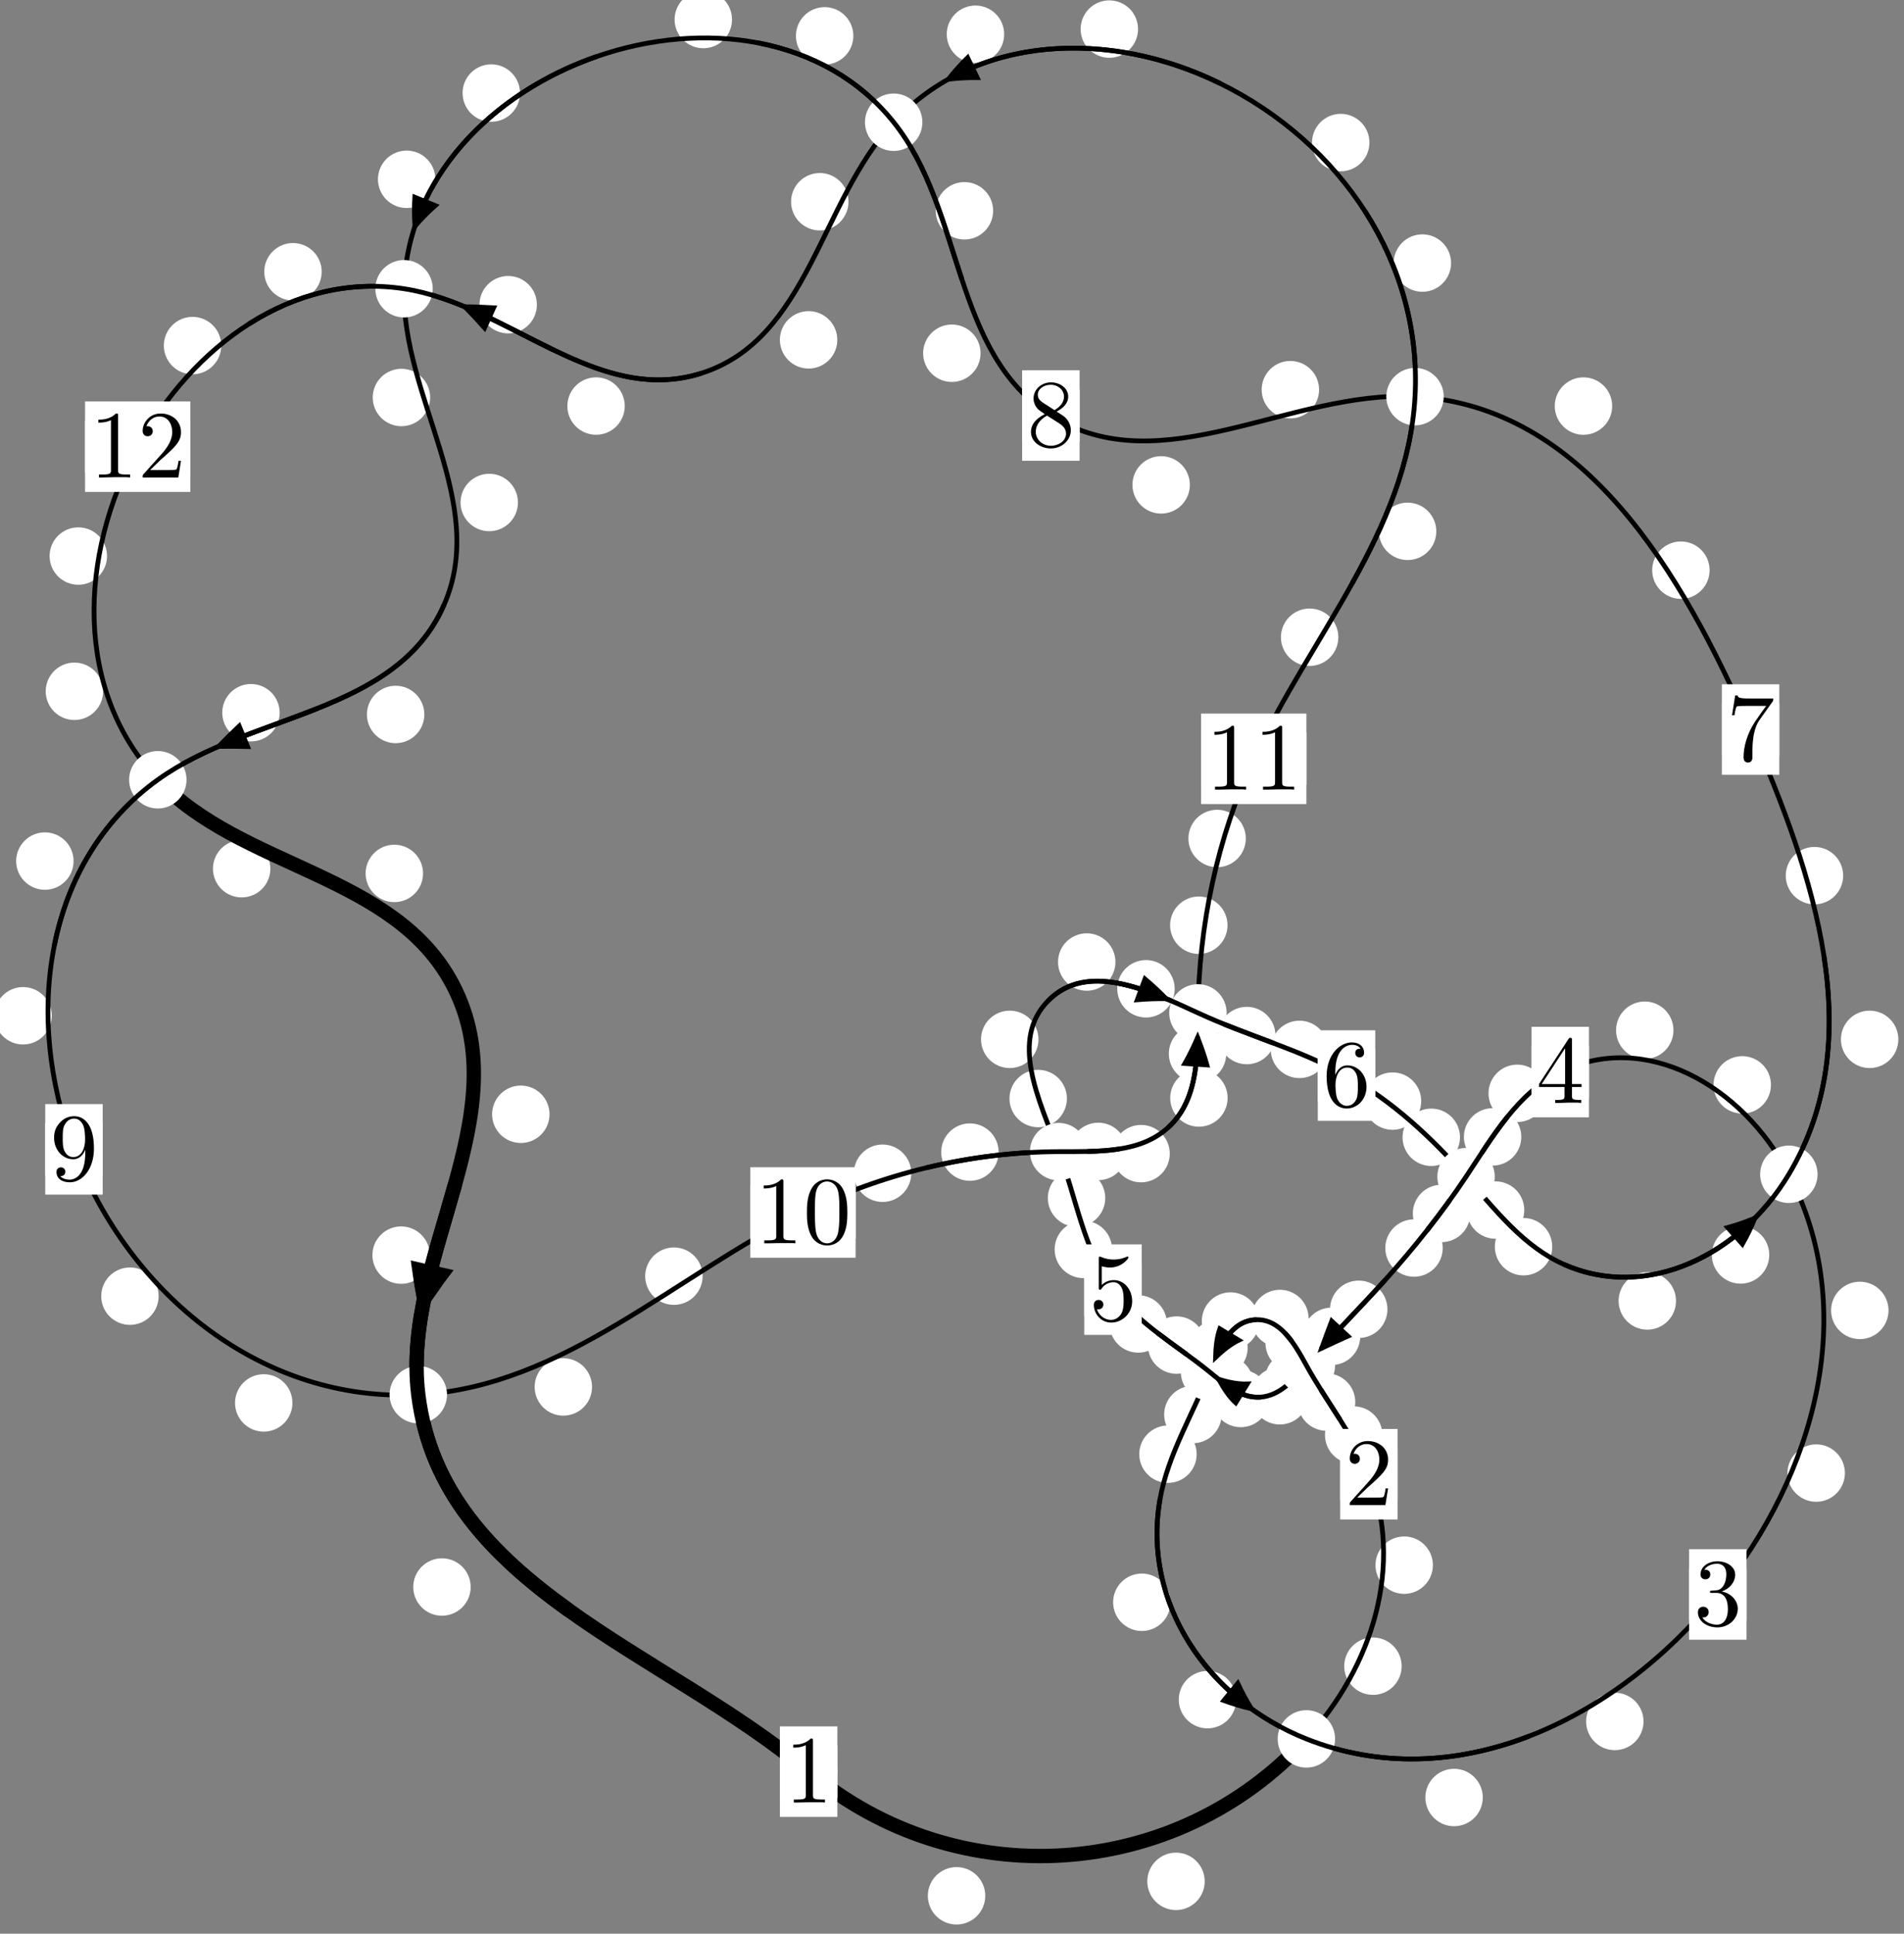 <?xml version="1.0"?>
<!-- Created by MetaPost 1.999 on 2021.07.06:0014 -->
<svg version="1.1" xmlns="http://www.w3.org/2000/svg" xmlns:xlink="http://www.w3.org/1999/xlink" width="198.215" height="201.273" viewBox="0 0 198.215 201.273">
<rect x="0" y="0" width="198.215" height="201.273" fill="#808080" stroke="none"/>
<!-- Original BoundingBox: -136.588898 -19.320282 61.626221 181.953217 -->
  <defs>
    <g transform="scale(0.01,0.01)" id="GLYPHcmr10_48">
      <path style="fill-rule: evenodd;" d="M460 -320C460 -400,455 -480,420 -554C374 -650,292 -666,250 -666C190 -666,117 -640,76 -547C44 -478,39 -400,39 -320C39 -245,43 -155,84 -79C127 2,200 22,249 22C303 22,379 1,423 -94C455 -163,460 -241,460 -320M249 -0C210 -0,151 -25,133 -121C122 -181,122 -273,122 -332C122 -396,122 -462,130 -516C149 -635,224 -644,249 -644C282 -644,348 -626,367 -527C377 -471,377 -395,377 -332C377 -257,377 -189,366 -125C351 -30,294 -0,249 -0"></path>
    </g>
    <g transform="scale(0.01,0.01)" id="GLYPHcmr10_49">
      <path style="fill-rule: evenodd;" d="M294 -640C294 -664,294 -666,271 -666C209 -602,121 -602,89 -602L89 -571C109 -571,168 -571,220 -597L220 -79C220 -43,217 -31,127 -31L95 -31L95 -0L257 -0L130 -3L217 -3L257 -3L297 -3L384 -3L419 -0L419 -31L387 -31C297 -31,294 -42,294 -79"></path>
    </g>
    <g transform="scale(0.01,0.01)" id="GLYPHcmr10_50">
      <path style="fill-rule: evenodd;" d="M127 -77L233 -180C389 -318,449 -372,449 -472C449 -586,359 -666,237 -666C124 -666,50 -574,50 -485C50 -429,100 -429,103 -429C120 -429,155 -441,155 -482C155 -508,137 -534,102 -534C94 -534,92 -534,89 -533C112 -598,166 -635,224 -635C315 -635,358 -554,358 -472C358 -392,308 -313,253 -251L61 -37C50 -26,50 -24,50 -0L421 -0L449 -174L424 -174C419 -144,412 -100,402 -85C395 -77,329 -77,307 -77"></path>
    </g>
    <g transform="scale(0.01,0.01)" id="GLYPHcmr10_51">
      <path style="fill-rule: evenodd;" d="M290 -352C372 -379,430 -449,430 -528C430 -610,342 -666,246 -666C145 -666,69 -606,69 -530C69 -497,91 -478,120 -478C151 -478,171 -500,171 -529C171 -579,124 -579,109 -579C140 -628,206 -641,242 -641C283 -641,338 -619,338 -529C338 -517,336 -459,310 -415C280 -367,246 -364,221 -363C213 -362,189 -360,182 -360C174 -359,167 -358,167 -348C167 -337,174 -337,191 -337L235 -337C317 -337,354 -269,354 -171C354 -35,285 -6,241 -6C198 -6,123 -23,88 -82C123 -77,154 -99,154 -137C154 -173,127 -193,98 -193C74 -193,42 -179,42 -135C42 -44,135 22,244 22C366 22,457 -69,457 -171C457 -253,394 -331,290 -352"></path>
    </g>
    <g transform="scale(0.01,0.01)" id="GLYPHcmr10_52">
      <path style="fill-rule: evenodd;" d="M294 -165L294 -78C294 -42,292 -31,218 -31L197 -31L197 -0L332 -0L238 -3L290 -3L332 -3L374 -3L427 -3L468 -0L468 -31L447 -31C373 -31,371 -42,371 -78L371 -165L471 -165L471 -196L371 -196L371 -651C371 -671,371 -677,355 -677C346 -677,343 -677,335 -665L28 -196L28 -165M300 -196L56 -196L300 -569"></path>
    </g>
    <g transform="scale(0.01,0.01)" id="GLYPHcmr10_53">
      <path style="fill-rule: evenodd;" d="M449 -201C449 -320,367 -420,259 -420C211 -420,168 -404,132 -369L132 -564C152 -558,185 -551,217 -551C340 -551,410 -642,410 -655C410 -661,407 -666,400 -666C399 -666,397 -666,392 -663C372 -654,323 -634,256 -634C216 -634,170 -641,123 -662C115 -665,113 -665,111 -665C101 -665,101 -657,101 -641L101 -345C101 -327,101 -319,115 -319C122 -319,124 -322,128 -328C139 -344,176 -398,257 -398C309 -398,334 -352,342 -334C358 -297,360 -258,360 -208C360 -173,360 -113,336 -71C312 -32,275 -6,229 -6C156 -6,99 -59,82 -118C85 -117,88 -116,99 -116C132 -116,149 -141,149 -165C149 -189,132 -214,99 -214C85 -214,50 -207,50 -161C50 -75,119 22,231 22C347 22,449 -74,449 -201"></path>
    </g>
    <g transform="scale(0.01,0.01)" id="GLYPHcmr10_54">
      <path style="fill-rule: evenodd;" d="M132 -328L132 -352C132 -605,256 -641,307 -641C331 -641,373 -635,395 -601C380 -601,340 -601,340 -556C340 -525,364 -510,386 -510C402 -510,432 -519,432 -558C432 -618,388 -666,305 -666C177 -666,42 -537,42 -316C42 -49,158 22,251 22C362 22,457 -72,457 -204C457 -331,368 -427,257 -427C189 -427,152 -376,132 -328M251 -6C188 -6,158 -66,152 -81C134 -128,134 -208,134 -226C134 -304,166 -404,256 -404C272 -404,318 -404,349 -342C367 -305,367 -254,367 -205C367 -157,367 -107,350 -71C320 -11,274 -6,251 -6"></path>
    </g>
    <g transform="scale(0.01,0.01)" id="GLYPHcmr10_55">
      <path style="fill-rule: evenodd;" d="M476 -609C485 -621,485 -623,485 -644L242 -644C120 -644,118 -657,114 -676L89 -676L56 -470L81 -470C84 -486,93 -549,106 -561C113 -567,191 -567,204 -567L411 -567C400 -551,321 -442,299 -409C209 -274,176 -135,176 -33C176 -23,176 22,222 22C268 22,268 -23,268 -33L268 -84C268 -139,271 -194,279 -248C283 -271,297 -357,341 -419"></path>
    </g>
    <g transform="scale(0.01,0.01)" id="GLYPHcmr10_56">
      <path style="fill-rule: evenodd;" d="M163 -457C117 -487,113 -521,113 -538C113 -599,178 -641,249 -641C322 -641,386 -589,386 -517C386 -460,347 -412,287 -377M309 -362C381 -399,430 -451,430 -517C430 -609,341 -666,250 -666C150 -666,69 -592,69 -499C69 -481,71 -436,113 -389C124 -377,161 -352,186 -335C128 -306,42 -250,42 -151C42 -45,144 22,249 22C362 22,457 -61,457 -168C457 -204,446 -249,408 -291C389 -312,373 -322,309 -362M209 -320L332 -242C360 -223,407 -193,407 -132C407 -58,332 -6,250 -6C164 -6,92 -68,92 -151C92 -209,124 -273,209 -320"></path>
    </g>
    <g transform="scale(0.01,0.01)" id="GLYPHcmr10_57">
      <path style="fill-rule: evenodd;" d="M367 -318L367 -286C367 -52,263 -6,205 -6C188 -6,134 -8,107 -42C151 -42,159 -71,159 -88C159 -119,135 -134,113 -134C97 -134,67 -125,67 -86C67 -19,121 22,206 22C335 22,457 -114,457 -329C457 -598,342 -666,253 -666C198 -666,149 -648,106 -603C65 -558,42 -516,42 -441C42 -316,130 -218,242 -218C303 -218,344 -260,367 -318M243 -241C227 -241,181 -241,150 -304C132 -341,132 -391,132 -440C132 -494,132 -541,153 -578C180 -628,218 -641,253 -641C299 -641,332 -607,349 -562C361 -530,365 -467,365 -421C365 -338,331 -241,243 -241"></path>
    </g>
  </defs>
  <path d="M102.57 197.332C102.57 196.539,102.255 195.779,101.694 195.218C101.134 194.658,100.374 194.343,99.581 194.343C98.788 194.343,98.028 194.658,97.468 195.218C96.907 195.779,96.592 196.539,96.592 197.332C96.592 198.124,96.907 198.884,97.468 199.445C98.028 200.005,98.788 200.32,99.581 200.32C100.374 200.32,101.134 200.005,101.694 199.445C102.255 198.884,102.57 198.124,102.57 197.332Z" style="fill: rgb(100%,100%,100%);stroke: none;"></path>
  <path d="M87.17 184.41C87.17 183.618,86.855 182.858,86.295 182.297C85.734 181.737,84.974 181.422,84.181 181.422C83.389 181.422,82.628 181.737,82.068 182.297C81.507 182.858,81.193 183.618,81.193 184.41C81.193 185.203,81.507 185.963,82.068 186.524C82.628 187.084,83.389 187.399,84.181 187.399C84.974 187.399,85.734 187.084,86.295 186.524C86.855 185.963,87.17 185.203,87.17 184.41Z" style="fill: rgb(100%,100%,100%);stroke: none;"></path>
  <path d="M145.919 173.43C145.919 172.637,145.604 171.877,145.043 171.316C144.483 170.756,143.723 170.441,142.93 170.441C142.137 170.441,141.377 170.756,140.817 171.316C140.256 171.877,139.941 172.637,139.941 173.43C139.941 174.222,140.256 174.982,140.817 175.543C141.377 176.103,142.137 176.418,142.93 176.418C143.723 176.418,144.483 176.103,145.043 175.543C145.604 174.982,145.919 174.222,145.919 173.43Z" style="fill: rgb(100%,100%,100%);stroke: none;"></path>
  <path d="M125.415 195.828C125.415 195.035,125.1 194.275,124.54 193.715C123.979 193.154,123.219 192.839,122.426 192.839C121.634 192.839,120.874 193.154,120.313 193.715C119.753 194.275,119.438 195.035,119.438 195.828C119.438 196.621,119.753 197.381,120.313 197.941C120.874 198.502,121.634 198.817,122.426 198.817C123.219 198.817,123.979 198.502,124.54 197.941C125.1 197.381,125.415 196.621,125.415 195.828Z" style="fill: rgb(100%,100%,100%);stroke: none;"></path>
  <path d="M143.914 149.372C143.914 148.579,143.599 147.819,143.039 147.258C142.478 146.698,141.718 146.383,140.925 146.383C140.133 146.383,139.372 146.698,138.812 147.258C138.252 147.819,137.937 148.579,137.937 149.372C137.937 150.165,138.252 150.925,138.812 151.485C139.372 152.046,140.133 152.361,140.925 152.361C141.718 152.361,142.478 152.046,143.039 151.485C143.599 150.925,143.914 150.165,143.914 149.372Z" style="fill: rgb(100%,100%,100%);stroke: none;"></path>
  <path d="M149.172 162.915C149.172 162.123,148.857 161.363,148.296 160.802C147.736 160.242,146.976 159.927,146.183 159.927C145.39 159.927,144.63 160.242,144.07 160.802C143.509 161.363,143.194 162.123,143.194 162.915C143.194 163.708,143.509 164.468,144.07 165.029C144.63 165.589,145.39 165.904,146.183 165.904C146.976 165.904,147.736 165.589,148.296 165.029C148.857 164.468,149.172 163.708,149.172 162.915Z" style="fill: rgb(100%,100%,100%);stroke: none;"></path>
  <path d="M137.718 139.797C137.718 139.005,137.403 138.244,136.843 137.684C136.282 137.123,135.522 136.808,134.729 136.808C133.937 136.808,133.176 137.123,132.616 137.684C132.055 138.244,131.741 139.005,131.741 139.797C131.741 140.59,132.055 141.35,132.616 141.911C133.176 142.471,133.937 142.786,134.729 142.786C135.522 142.786,136.282 142.471,136.843 141.911C137.403 141.35,137.718 140.59,137.718 139.797Z" style="fill: rgb(100%,100%,100%);stroke: none;"></path>
  <path d="M141.09 145.94C141.09 145.148,140.775 144.388,140.214 143.827C139.654 143.267,138.894 142.952,138.101 142.952C137.308 142.952,136.548 143.267,135.988 143.827C135.427 144.388,135.112 145.148,135.112 145.94C135.112 146.733,135.427 147.493,135.988 148.054C136.548 148.614,137.308 148.929,138.101 148.929C138.894 148.929,139.654 148.614,140.214 148.054C140.775 147.493,141.09 146.733,141.09 145.94Z" style="fill: rgb(100%,100%,100%);stroke: none;"></path>
  <path d="M131.092 137.505C131.092 136.713,130.777 135.953,130.216 135.392C129.656 134.832,128.896 134.517,128.103 134.517C127.31 134.517,126.55 134.832,125.99 135.392C125.429 135.953,125.114 136.713,125.114 137.505C125.114 138.298,125.429 139.058,125.99 139.619C126.55 140.179,127.31 140.494,128.103 140.494C128.896 140.494,129.656 140.179,130.216 139.619C130.777 139.058,131.092 138.298,131.092 137.505Z" style="fill: rgb(100%,100%,100%);stroke: none;"></path>
  <path d="M136.233 137.239C136.233 136.446,135.918 135.686,135.358 135.125C134.797 134.565,134.037 134.25,133.245 134.25C132.452 134.25,131.692 134.565,131.131 135.125C130.571 135.686,130.256 136.446,130.256 137.239C130.256 138.031,130.571 138.792,131.131 139.352C131.692 139.912,132.452 140.227,133.245 140.227C134.037 140.227,134.797 139.912,135.358 139.352C135.918 138.792,136.233 138.031,136.233 137.239Z" style="fill: rgb(100%,100%,100%);stroke: none;"></path>
  <path d="M127.173 147.234C127.173 146.441,126.858 145.681,126.297 145.121C125.737 144.56,124.977 144.245,124.184 144.245C123.391 144.245,122.631 144.56,122.071 145.121C121.51 145.681,121.195 146.441,121.195 147.234C121.195 148.027,121.51 148.787,122.071 149.347C122.631 149.908,123.391 150.223,124.184 150.223C124.977 150.223,125.737 149.908,126.297 149.347C126.858 148.787,127.173 148.027,127.173 147.234Z" style="fill: rgb(100%,100%,100%);stroke: none;"></path>
  <path d="M129.889 140.283C129.889 139.49,129.574 138.73,129.013 138.17C128.453 137.609,127.693 137.294,126.9 137.294C126.107 137.294,125.347 137.609,124.787 138.17C124.226 138.73,123.911 139.49,123.911 140.283C123.911 141.076,124.226 141.836,124.787 142.396C125.347 142.957,126.107 143.272,126.9 143.272C127.693 143.272,128.453 142.957,129.013 142.396C129.574 141.836,129.889 141.076,129.889 140.283Z" style="fill: rgb(100%,100%,100%);stroke: none;"></path>
  <path d="M121.859 166.778C121.859 165.985,121.544 165.225,120.983 164.665C120.423 164.104,119.663 163.789,118.87 163.789C118.077 163.789,117.317 164.104,116.757 164.665C116.196 165.225,115.881 165.985,115.881 166.778C115.881 167.571,116.196 168.331,116.757 168.891C117.317 169.452,118.077 169.767,118.87 169.767C119.663 169.767,120.423 169.452,120.983 168.891C121.544 168.331,121.859 167.571,121.859 166.778Z" style="fill: rgb(100%,100%,100%);stroke: none;"></path>
  <path d="M124.579 151.364C124.579 150.571,124.264 149.811,123.703 149.251C123.143 148.69,122.383 148.375,121.59 148.375C120.797 148.375,120.037 148.69,119.477 149.251C118.916 149.811,118.601 150.571,118.601 151.364C118.601 152.157,118.916 152.917,119.477 153.477C120.037 154.038,120.797 154.353,121.59 154.353C122.383 154.353,123.143 154.038,123.703 153.477C124.264 152.917,124.579 152.157,124.579 151.364Z" style="fill: rgb(100%,100%,100%);stroke: none;"></path>
  <path d="M154.364 187.101C154.364 186.308,154.049 185.548,153.489 184.987C152.928 184.427,152.168 184.112,151.375 184.112C150.583 184.112,149.823 184.427,149.262 184.987C148.702 185.548,148.387 186.308,148.387 187.101C148.387 187.893,148.702 188.653,149.262 189.214C149.823 189.774,150.583 190.089,151.375 190.089C152.168 190.089,152.928 189.774,153.489 189.214C154.049 188.653,154.364 187.893,154.364 187.101Z" style="fill: rgb(100%,100%,100%);stroke: none;"></path>
  <path d="M128.692 176.915C128.692 176.122,128.377 175.362,127.817 174.801C127.256 174.241,126.496 173.926,125.703 173.926C124.911 173.926,124.151 174.241,123.59 174.801C123.03 175.362,122.715 176.122,122.715 176.915C122.715 177.707,123.03 178.467,123.59 179.028C124.151 179.588,124.911 179.903,125.703 179.903C126.496 179.903,127.256 179.588,127.817 179.028C128.377 178.467,128.692 177.707,128.692 176.915Z" style="fill: rgb(100%,100%,100%);stroke: none;"></path>
  <path d="M192.063 153.33C192.063 152.538,191.748 151.777,191.187 151.217C190.627 150.656,189.867 150.342,189.074 150.342C188.281 150.342,187.521 150.656,186.961 151.217C186.4 151.777,186.085 152.538,186.085 153.33C186.085 154.123,186.4 154.883,186.961 155.444C187.521 156.004,188.281 156.319,189.074 156.319C189.867 156.319,190.627 156.004,191.187 155.444C191.748 154.883,192.063 154.123,192.063 153.33Z" style="fill: rgb(100%,100%,100%);stroke: none;"></path>
  <path d="M171.099 179.183C171.099 178.391,170.784 177.631,170.224 177.07C169.664 176.51,168.903 176.195,168.111 176.195C167.318 176.195,166.558 176.51,165.997 177.07C165.437 177.631,165.122 178.391,165.122 179.183C165.122 179.976,165.437 180.736,165.997 181.297C166.558 181.857,167.318 182.172,168.111 182.172C168.903 182.172,169.664 181.857,170.224 181.297C170.784 180.736,171.099 179.976,171.099 179.183Z" style="fill: rgb(100%,100%,100%);stroke: none;"></path>
  <path d="M184.364 112.922C184.364 112.129,184.05 111.369,183.489 110.809C182.929 110.248,182.168 109.933,181.376 109.933C180.583 109.933,179.823 110.248,179.262 110.809C178.702 111.369,178.387 112.129,178.387 112.922C178.387 113.715,178.702 114.475,179.262 115.035C179.823 115.596,180.583 115.911,181.376 115.911C182.168 115.911,182.929 115.596,183.489 115.035C184.05 114.475,184.364 113.715,184.364 112.922Z" style="fill: rgb(100%,100%,100%);stroke: none;"></path>
  <path d="M196.604 136.399C196.604 135.606,196.289 134.846,195.728 134.286C195.168 133.725,194.408 133.41,193.615 133.41C192.822 133.41,192.062 133.725,191.502 134.286C190.941 134.846,190.626 135.606,190.626 136.399C190.626 137.192,190.941 137.952,191.502 138.512C192.062 139.073,192.822 139.388,193.615 139.388C194.408 139.388,195.168 139.073,195.728 138.512C196.289 137.952,196.604 137.192,196.604 136.399Z" style="fill: rgb(100%,100%,100%);stroke: none;"></path>
  <path d="M160.939 113.803C160.939 113.01,160.624 112.25,160.063 111.69C159.503 111.129,158.743 110.814,157.95 110.814C157.157 110.814,156.397 111.129,155.837 111.69C155.276 112.25,154.961 113.01,154.961 113.803C154.961 114.596,155.276 115.356,155.837 115.916C156.397 116.477,157.157 116.792,157.95 116.792C158.743 116.792,159.503 116.477,160.063 115.916C160.624 115.356,160.939 114.596,160.939 113.803Z" style="fill: rgb(100%,100%,100%);stroke: none;"></path>
  <path d="M174.216 107.235C174.216 106.443,173.901 105.682,173.341 105.122C172.78 104.562,172.02 104.247,171.227 104.247C170.435 104.247,169.674 104.562,169.114 105.122C168.553 105.682,168.239 106.443,168.239 107.235C168.239 108.028,168.553 108.788,169.114 109.349C169.674 109.909,170.435 110.224,171.227 110.224C172.02 110.224,172.78 109.909,173.341 109.349C173.901 108.788,174.216 108.028,174.216 107.235Z" style="fill: rgb(100%,100%,100%);stroke: none;"></path>
  <path d="M153.061 126.304C153.061 125.511,152.746 124.751,152.185 124.19C151.625 123.63,150.865 123.315,150.072 123.315C149.279 123.315,148.519 123.63,147.959 124.19C147.398 124.751,147.083 125.511,147.083 126.304C147.083 127.096,147.398 127.857,147.959 128.417C148.519 128.977,149.279 129.292,150.072 129.292C150.865 129.292,151.625 128.977,152.185 128.417C152.746 127.857,153.061 127.096,153.061 126.304Z" style="fill: rgb(100%,100%,100%);stroke: none;"></path>
  <path d="M158.374 118.339C158.374 117.546,158.059 116.786,157.499 116.226C156.938 115.665,156.178 115.35,155.385 115.35C154.593 115.35,153.833 115.665,153.272 116.226C152.712 116.786,152.397 117.546,152.397 118.339C152.397 119.132,152.712 119.892,153.272 120.452C153.833 121.013,154.593 121.328,155.385 121.328C156.178 121.328,156.938 121.013,157.499 120.452C158.059 119.892,158.374 119.132,158.374 118.339Z" style="fill: rgb(100%,100%,100%);stroke: none;"></path>
  <path d="M144.439 136.281C144.439 135.488,144.124 134.728,143.564 134.168C143.003 133.607,142.243 133.292,141.45 133.292C140.658 133.292,139.897 133.607,139.337 134.168C138.777 134.728,138.462 135.488,138.462 136.281C138.462 137.074,138.777 137.834,139.337 138.394C139.897 138.955,140.658 139.27,141.45 139.27C142.243 139.27,143.003 138.955,143.564 138.394C144.124 137.834,144.439 137.074,144.439 136.281Z" style="fill: rgb(100%,100%,100%);stroke: none;"></path>
  <path d="M150.194 129.906C150.194 129.113,149.879 128.353,149.318 127.792C148.758 127.232,147.998 126.917,147.205 126.917C146.412 126.917,145.652 127.232,145.092 127.792C144.531 128.353,144.216 129.113,144.216 129.906C144.216 130.698,144.531 131.458,145.092 132.019C145.652 132.579,146.412 132.894,147.205 132.894C147.998 132.894,148.758 132.579,149.318 132.019C149.879 131.458,150.194 130.698,150.194 129.906Z" style="fill: rgb(100%,100%,100%);stroke: none;"></path>
  <path d="M137.658 143.645C137.658 142.852,137.343 142.092,136.782 141.532C136.222 140.971,135.462 140.656,134.669 140.656C133.876 140.656,133.116 140.971,132.556 141.532C131.995 142.092,131.68 142.852,131.68 143.645C131.68 144.438,131.995 145.198,132.556 145.758C133.116 146.319,133.876 146.634,134.669 146.634C135.462 146.634,136.222 146.319,136.782 145.758C137.343 145.198,137.658 144.438,137.658 143.645Z" style="fill: rgb(100%,100%,100%);stroke: none;"></path>
  <path d="M141.606 139.099C141.606 138.306,141.291 137.546,140.731 136.985C140.17 136.425,139.41 136.11,138.617 136.11C137.825 136.11,137.064 136.425,136.504 136.985C135.943 137.546,135.629 138.306,135.629 139.099C135.629 139.891,135.943 140.652,136.504 141.212C137.064 141.773,137.825 142.087,138.617 142.087C139.41 142.087,140.17 141.773,140.731 141.212C141.291 140.652,141.606 139.891,141.606 139.099Z" style="fill: rgb(100%,100%,100%);stroke: none;"></path>
  <path d="M132.155 145.566C132.155 144.773,131.84 144.013,131.28 143.453C130.72 142.892,129.959 142.577,129.167 142.577C128.374 142.577,127.614 142.892,127.053 143.453C126.493 144.013,126.178 144.773,126.178 145.566C126.178 146.359,126.493 147.119,127.053 147.679C127.614 148.24,128.374 148.555,129.167 148.555C129.959 148.555,130.72 148.24,131.28 147.679C131.84 147.119,132.155 146.359,132.155 145.566Z" style="fill: rgb(100%,100%,100%);stroke: none;"></path>
  <path d="M136.222 145.284C136.222 144.492,135.907 143.732,135.347 143.171C134.786 142.611,134.026 142.296,133.233 142.296C132.441 142.296,131.68 142.611,131.12 143.171C130.56 143.732,130.245 144.492,130.245 145.284C130.245 146.077,130.56 146.837,131.12 147.398C131.68 147.958,132.441 148.273,133.233 148.273C134.026 148.273,134.786 147.958,135.347 147.398C135.907 146.837,136.222 146.077,136.222 145.284Z" style="fill: rgb(100%,100%,100%);stroke: none;"></path>
  <path d="M125.474 140.007C125.474 139.214,125.159 138.454,124.599 137.893C124.038 137.333,123.278 137.018,122.485 137.018C121.693 137.018,120.932 137.333,120.372 137.893C119.811 138.454,119.496 139.214,119.496 140.007C119.496 140.799,119.811 141.56,120.372 142.12C120.932 142.681,121.693 142.996,122.485 142.996C123.278 142.996,124.038 142.681,124.599 142.12C125.159 141.56,125.474 140.799,125.474 140.007Z" style="fill: rgb(100%,100%,100%);stroke: none;"></path>
  <path d="M130.499 144.096C130.499 143.304,130.184 142.544,129.624 141.983C129.063 141.423,128.303 141.108,127.51 141.108C126.718 141.108,125.958 141.423,125.397 141.983C124.837 142.544,124.522 143.304,124.522 144.096C124.522 144.889,124.837 145.649,125.397 146.21C125.958 146.77,126.718 147.085,127.51 147.085C128.303 147.085,129.063 146.77,129.624 146.21C130.184 145.649,130.499 144.889,130.499 144.096Z" style="fill: rgb(100%,100%,100%);stroke: none;"></path>
  <path d="M115.771 130.048C115.771 129.256,115.456 128.495,114.896 127.935C114.336 127.374,113.575 127.06,112.783 127.06C111.99 127.06,111.23 127.374,110.669 127.935C110.109 128.495,109.794 129.256,109.794 130.048C109.794 130.841,110.109 131.601,110.669 132.162C111.23 132.722,111.99 133.037,112.783 133.037C113.575 133.037,114.336 132.722,114.896 132.162C115.456 131.601,115.771 130.841,115.771 130.048Z" style="fill: rgb(100%,100%,100%);stroke: none;"></path>
  <path d="M121.486 137.809C121.486 137.016,121.171 136.256,120.611 135.695C120.05 135.135,119.29 134.82,118.498 134.82C117.705 134.82,116.945 135.135,116.384 135.695C115.824 136.256,115.509 137.016,115.509 137.809C115.509 138.601,115.824 139.361,116.384 139.922C116.945 140.482,117.705 140.797,118.498 140.797C119.29 140.797,120.05 140.482,120.611 139.922C121.171 139.361,121.486 138.601,121.486 137.809Z" style="fill: rgb(100%,100%,100%);stroke: none;"></path>
  <path d="M111.069 114.345C111.069 113.552,110.754 112.792,110.193 112.232C109.633 111.671,108.873 111.356,108.08 111.356C107.287 111.356,106.527 111.671,105.967 112.232C105.406 112.792,105.091 113.552,105.091 114.345C105.091 115.138,105.406 115.898,105.967 116.458C106.527 117.019,107.287 117.334,108.08 117.334C108.873 117.334,109.633 117.019,110.193 116.458C110.754 115.898,111.069 115.138,111.069 114.345Z" style="fill: rgb(100%,100%,100%);stroke: none;"></path>
  <path d="M115.062 124.704C115.062 123.911,114.747 123.151,114.186 122.59C113.626 122.03,112.866 121.715,112.073 121.715C111.28 121.715,110.52 122.03,109.96 122.59C109.399 123.151,109.084 123.911,109.084 124.704C109.084 125.496,109.399 126.257,109.96 126.817C110.52 127.377,111.28 127.692,112.073 127.692C112.866 127.692,113.626 127.377,114.186 126.817C114.747 126.257,115.062 125.496,115.062 124.704Z" style="fill: rgb(100%,100%,100%);stroke: none;"></path>
  <path d="M116.122 100.135C116.122 99.342,115.807 98.582,115.247 98.021C114.686 97.461,113.926 97.146,113.133 97.146C112.341 97.146,111.581 97.461,111.02 98.021C110.46 98.582,110.145 99.342,110.145 100.135C110.145 100.927,110.46 101.687,111.02 102.248C111.581 102.808,112.341 103.123,113.133 103.123C113.926 103.123,114.686 102.808,115.247 102.248C115.807 101.687,116.122 100.927,116.122 100.135Z" style="fill: rgb(100%,100%,100%);stroke: none;"></path>
  <path d="M108.108 108.184C108.108 107.392,107.793 106.631,107.232 106.071C106.672 105.511,105.912 105.196,105.119 105.196C104.326 105.196,103.566 105.511,103.006 106.071C102.445 106.631,102.13 107.392,102.13 108.184C102.13 108.977,102.445 109.737,103.006 110.298C103.566 110.858,104.326 111.173,105.119 111.173C105.912 111.173,106.672 110.858,107.232 110.298C107.793 109.737,108.108 108.977,108.108 108.184Z" style="fill: rgb(100%,100%,100%);stroke: none;"></path>
  <path d="M132.782 107.79C132.782 106.997,132.467 106.237,131.907 105.676C131.346 105.116,130.586 104.801,129.793 104.801C129.001 104.801,128.24 105.116,127.68 105.676C127.119 106.237,126.804 106.997,126.804 107.79C126.804 108.582,127.119 109.343,127.68 109.903C128.24 110.464,129.001 110.778,129.793 110.778C130.586 110.778,131.346 110.464,131.907 109.903C132.467 109.343,132.782 108.582,132.782 107.79Z" style="fill: rgb(100%,100%,100%);stroke: none;"></path>
  <path d="M122.29 102.922C122.29 102.129,121.975 101.369,121.415 100.808C120.854 100.248,120.094 99.933,119.301 99.933C118.509 99.933,117.748 100.248,117.188 100.808C116.627 101.369,116.313 102.129,116.313 102.922C116.313 103.714,116.627 104.475,117.188 105.035C117.748 105.596,118.509 105.911,119.301 105.911C120.094 105.911,120.854 105.596,121.415 105.035C121.975 104.475,122.29 103.714,122.29 102.922Z" style="fill: rgb(100%,100%,100%);stroke: none;"></path>
  <path d="M147.954 114.613C147.954 113.82,147.639 113.06,147.079 112.499C146.518 111.939,145.758 111.624,144.965 111.624C144.173 111.624,143.413 111.939,142.852 112.499C142.292 113.06,141.977 113.82,141.977 114.613C141.977 115.405,142.292 116.165,142.852 116.726C143.413 117.286,144.173 117.601,144.965 117.601C145.758 117.601,146.518 117.286,147.079 116.726C147.639 116.165,147.954 115.405,147.954 114.613Z" style="fill: rgb(100%,100%,100%);stroke: none;"></path>
  <path d="M138.268 109.229C138.268 108.437,137.953 107.677,137.392 107.116C136.832 106.556,136.072 106.241,135.279 106.241C134.486 106.241,133.726 106.556,133.165 107.116C132.605 107.677,132.29 108.437,132.29 109.229C132.29 110.022,132.605 110.782,133.165 111.343C133.726 111.903,134.486 112.218,135.279 112.218C136.072 112.218,136.832 111.903,137.392 111.343C137.953 110.782,138.268 110.022,138.268 109.229Z" style="fill: rgb(100%,100%,100%);stroke: none;"></path>
  <path d="M158.683 125.956C158.683 125.163,158.369 124.403,157.808 123.842C157.248 123.282,156.487 122.967,155.695 122.967C154.902 122.967,154.142 123.282,153.581 123.842C153.021 124.403,152.706 125.163,152.706 125.956C152.706 126.748,153.021 127.508,153.581 128.069C154.142 128.629,154.902 128.944,155.695 128.944C156.487 128.944,157.248 128.629,157.808 128.069C158.369 127.508,158.683 126.748,158.683 125.956Z" style="fill: rgb(100%,100%,100%);stroke: none;"></path>
  <path d="M151.99 118.379C151.99 117.586,151.675 116.826,151.115 116.265C150.554 115.705,149.794 115.39,149.001 115.39C148.209 115.39,147.448 115.705,146.888 116.265C146.327 116.826,146.012 117.586,146.012 118.379C146.012 119.171,146.327 119.932,146.888 120.492C147.448 121.052,148.209 121.367,149.001 121.367C149.794 121.367,150.554 121.052,151.115 120.492C151.675 119.932,151.99 119.171,151.99 118.379Z" style="fill: rgb(100%,100%,100%);stroke: none;"></path>
  <path d="M174.481 135.413C174.481 134.62,174.166 133.86,173.606 133.299C173.045 132.739,172.285 132.424,171.492 132.424C170.7 132.424,169.94 132.739,169.379 133.299C168.819 133.86,168.504 134.62,168.504 135.413C168.504 136.205,168.819 136.966,169.379 137.526C169.94 138.087,170.7 138.402,171.492 138.402C172.285 138.402,173.045 138.087,173.606 137.526C174.166 136.966,174.481 136.205,174.481 135.413Z" style="fill: rgb(100%,100%,100%);stroke: none;"></path>
  <path d="M161.596 129.768C161.596 128.975,161.281 128.215,160.721 127.655C160.16 127.094,159.4 126.779,158.608 126.779C157.815 126.779,157.055 127.094,156.494 127.655C155.934 128.215,155.619 128.975,155.619 129.768C155.619 130.561,155.934 131.321,156.494 131.881C157.055 132.442,157.815 132.757,158.608 132.757C159.4 132.757,160.16 132.442,160.721 131.881C161.281 131.321,161.596 130.561,161.596 129.768Z" style="fill: rgb(100%,100%,100%);stroke: none;"></path>
  <path d="M197.626 108.184C197.626 107.392,197.311 106.632,196.751 106.071C196.19 105.511,195.43 105.196,194.637 105.196C193.845 105.196,193.085 105.511,192.524 106.071C191.964 106.632,191.649 107.392,191.649 108.184C191.649 108.977,191.964 109.737,192.524 110.298C193.085 110.858,193.845 111.173,194.637 111.173C195.43 111.173,196.19 110.858,196.751 110.298C197.311 109.737,197.626 108.977,197.626 108.184Z" style="fill: rgb(100%,100%,100%);stroke: none;"></path>
  <path d="M184.188 130.625C184.188 129.833,183.873 129.073,183.313 128.512C182.752 127.952,181.992 127.637,181.2 127.637C180.407 127.637,179.647 127.952,179.086 128.512C178.526 129.073,178.211 129.833,178.211 130.625C178.211 131.418,178.526 132.178,179.086 132.739C179.647 133.299,180.407 133.614,181.2 133.614C181.992 133.614,182.752 133.299,183.313 132.739C183.873 132.178,184.188 131.418,184.188 130.625Z" style="fill: rgb(100%,100%,100%);stroke: none;"></path>
  <path d="M177.978 59.348C177.978 58.556,177.663 57.795,177.102 57.235C176.542 56.675,175.782 56.36,174.989 56.36C174.196 56.36,173.436 56.675,172.876 57.235C172.315 57.795,172 58.556,172 59.348C172 60.141,172.315 60.901,172.876 61.462C173.436 62.022,174.196 62.337,174.989 62.337C175.782 62.337,176.542 62.022,177.102 61.462C177.663 60.901,177.978 60.141,177.978 59.348Z" style="fill: rgb(100%,100%,100%);stroke: none;"></path>
  <path d="M191.882 91.146C191.882 90.353,191.567 89.593,191.007 89.032C190.446 88.472,189.686 88.157,188.893 88.157C188.101 88.157,187.34 88.472,186.78 89.032C186.219 89.593,185.904 90.353,185.904 91.146C185.904 91.938,186.219 92.698,186.78 93.259C187.34 93.819,188.101 94.134,188.893 94.134C189.686 94.134,190.446 93.819,191.007 93.259C191.567 92.698,191.882 91.938,191.882 91.146Z" style="fill: rgb(100%,100%,100%);stroke: none;"></path>
  <path d="M137.322 40.56C137.322 39.767,137.007 39.007,136.446 38.446C135.886 37.886,135.126 37.571,134.333 37.571C133.54 37.571,132.78 37.886,132.22 38.446C131.659 39.007,131.344 39.767,131.344 40.56C131.344 41.352,131.659 42.113,132.22 42.673C132.78 43.234,133.54 43.549,134.333 43.549C135.126 43.549,135.886 43.234,136.446 42.673C137.007 42.113,137.322 41.352,137.322 40.56Z" style="fill: rgb(100%,100%,100%);stroke: none;"></path>
  <path d="M167.835 42.267C167.835 41.474,167.52 40.714,166.959 40.154C166.399 39.593,165.639 39.278,164.846 39.278C164.053 39.278,163.293 39.593,162.733 40.154C162.172 40.714,161.857 41.474,161.857 42.267C161.857 43.06,162.172 43.82,162.733 44.38C163.293 44.941,164.053 45.256,164.846 45.256C165.639 45.256,166.399 44.941,166.959 44.38C167.52 43.82,167.835 43.06,167.835 42.267Z" style="fill: rgb(100%,100%,100%);stroke: none;"></path>
  <path d="M102.08 36.768C102.08 35.975,101.765 35.215,101.204 34.655C100.644 34.094,99.884 33.779,99.091 33.779C98.298 33.779,97.538 34.094,96.978 34.655C96.417 35.215,96.102 35.975,96.102 36.768C96.102 37.561,96.417 38.321,96.978 38.881C97.538 39.442,98.298 39.757,99.091 39.757C99.884 39.757,100.644 39.442,101.204 38.881C101.765 38.321,102.08 37.561,102.08 36.768Z" style="fill: rgb(100%,100%,100%);stroke: none;"></path>
  <path d="M123.87 50.47C123.87 49.678,123.555 48.918,122.995 48.357C122.435 47.797,121.674 47.482,120.882 47.482C120.089 47.482,119.329 47.797,118.768 48.357C118.208 48.918,117.893 49.678,117.893 50.47C117.893 51.263,118.208 52.023,118.768 52.584C119.329 53.144,120.089 53.459,120.882 53.459C121.674 53.459,122.435 53.144,122.995 52.584C123.555 52.023,123.87 51.263,123.87 50.47Z" style="fill: rgb(100%,100%,100%);stroke: none;"></path>
  <path d="M88.837 3.731C88.837 2.938,88.522 2.178,87.961 1.618C87.401 1.057,86.641 0.742,85.848 0.742C85.055 0.742,84.295 1.057,83.735 1.618C83.174 2.178,82.859 2.938,82.859 3.731C82.859 4.524,83.174 5.284,83.735 5.844C84.295 6.405,85.055 6.72,85.848 6.72C86.641 6.72,87.401 6.405,87.961 5.844C88.522 5.284,88.837 4.524,88.837 3.731Z" style="fill: rgb(100%,100%,100%);stroke: none;"></path>
  <path d="M103.391 21.941C103.391 21.148,103.077 20.388,102.516 19.828C101.956 19.267,101.195 18.952,100.403 18.952C99.61 18.952,98.85 19.267,98.289 19.828C97.729 20.388,97.414 21.148,97.414 21.941C97.414 22.734,97.729 23.494,98.289 24.054C98.85 24.615,99.61 24.93,100.403 24.93C101.195 24.93,101.956 24.615,102.516 24.054C103.077 23.494,103.391 22.734,103.391 21.941Z" style="fill: rgb(100%,100%,100%);stroke: none;"></path>
  <path d="M54.133 9.686C54.133 8.894,53.818 8.133,53.257 7.573C52.697 7.012,51.937 6.698,51.144 6.698C50.351 6.698,49.591 7.012,49.031 7.573C48.47 8.133,48.155 8.894,48.155 9.686C48.155 10.479,48.47 11.239,49.031 11.8C49.591 12.36,50.351 12.675,51.144 12.675C51.937 12.675,52.697 12.36,53.257 11.8C53.818 11.239,54.133 10.479,54.133 9.686Z" style="fill: rgb(100%,100%,100%);stroke: none;"></path>
  <path d="M76.207 2.036C76.207 1.243,75.892 0.483,75.331 -0.078C74.771 -0.638,74.011 -0.953,73.218 -0.953C72.425 -0.953,71.665 -0.638,71.105 -0.078C70.544 0.483,70.229 1.243,70.229 2.036C70.229 2.828,70.544 3.588,71.105 4.149C71.665 4.709,72.425 5.024,73.218 5.024C74.011 5.024,74.771 4.709,75.331 4.149C75.892 3.588,76.207 2.828,76.207 2.036Z" style="fill: rgb(100%,100%,100%);stroke: none;"></path>
  <path d="M44.78 41.376C44.78 40.583,44.465 39.823,43.904 39.262C43.344 38.702,42.584 38.387,41.791 38.387C40.998 38.387,40.238 38.702,39.678 39.262C39.117 39.823,38.802 40.583,38.802 41.376C38.802 42.168,39.117 42.928,39.678 43.489C40.238 44.049,40.998 44.364,41.791 44.364C42.584 44.364,43.344 44.049,43.904 43.489C44.465 42.928,44.78 42.168,44.78 41.376Z" style="fill: rgb(100%,100%,100%);stroke: none;"></path>
  <path d="M45.323 18.663C45.323 17.87,45.008 17.11,44.448 16.55C43.887 15.989,43.127 15.674,42.335 15.674C41.542 15.674,40.782 15.989,40.221 16.55C39.661 17.11,39.346 17.87,39.346 18.663C39.346 19.456,39.661 20.216,40.221 20.776C40.782 21.337,41.542 21.652,42.335 21.652C43.127 21.652,43.887 21.337,44.448 20.776C45.008 20.216,45.323 19.456,45.323 18.663Z" style="fill: rgb(100%,100%,100%);stroke: none;"></path>
  <path d="M44.176 74.368C44.176 73.576,43.861 72.815,43.3 72.255C42.74 71.694,41.98 71.379,41.187 71.379C40.394 71.379,39.634 71.694,39.074 72.255C38.513 72.815,38.198 73.576,38.198 74.368C38.198 75.161,38.513 75.921,39.074 76.482C39.634 77.042,40.394 77.357,41.187 77.357C41.98 77.357,42.74 77.042,43.3 76.482C43.861 75.921,44.176 75.161,44.176 74.368Z" style="fill: rgb(100%,100%,100%);stroke: none;"></path>
  <path d="M53.921 52.304C53.921 51.511,53.606 50.751,53.046 50.191C52.485 49.63,51.725 49.315,50.933 49.315C50.14 49.315,49.38 49.63,48.819 50.191C48.259 50.751,47.944 51.511,47.944 52.304C47.944 53.097,48.259 53.857,48.819 54.417C49.38 54.978,50.14 55.293,50.933 55.293C51.725 55.293,52.485 54.978,53.046 54.417C53.606 53.857,53.921 53.097,53.921 52.304Z" style="fill: rgb(100%,100%,100%);stroke: none;"></path>
  <path d="M7.661 89.628C7.661 88.835,7.346 88.075,6.785 87.514C6.225 86.954,5.465 86.639,4.672 86.639C3.879 86.639,3.119 86.954,2.559 87.514C1.998 88.075,1.683 88.835,1.683 89.628C1.683 90.42,1.998 91.181,2.559 91.741C3.119 92.302,3.879 92.617,4.672 92.617C5.465 92.617,6.225 92.302,6.785 91.741C7.346 91.181,7.661 90.42,7.661 89.628Z" style="fill: rgb(100%,100%,100%);stroke: none;"></path>
  <path d="M29.115 74.186C29.115 73.393,28.8 72.633,28.24 72.072C27.679 71.512,26.919 71.197,26.126 71.197C25.334 71.197,24.574 71.512,24.013 72.072C23.453 72.633,23.138 73.393,23.138 74.186C23.138 74.978,23.453 75.738,24.013 76.299C24.574 76.859,25.334 77.174,26.126 77.174C26.919 77.174,27.679 76.859,28.24 76.299C28.8 75.738,29.115 74.978,29.115 74.186Z" style="fill: rgb(100%,100%,100%);stroke: none;"></path>
  <path d="M16.514 134.917C16.514 134.124,16.199 133.364,15.639 132.803C15.078 132.243,14.318 131.928,13.525 131.928C12.733 131.928,11.973 132.243,11.412 132.803C10.852 133.364,10.537 134.124,10.537 134.917C10.537 135.709,10.852 136.469,11.412 137.03C11.973 137.59,12.733 137.905,13.525 137.905C14.318 137.905,15.078 137.59,15.639 137.03C16.199 136.469,16.514 135.709,16.514 134.917Z" style="fill: rgb(100%,100%,100%);stroke: none;"></path>
  <path d="M5.389 105.73C5.389 104.937,5.074 104.177,4.513 103.616C3.953 103.056,3.193 102.741,2.4 102.741C1.607 102.741,0.847 103.056,0.287 103.616C-0.274 104.177,-0.589 104.937,-0.589 105.73C-0.589 106.522,-0.274 107.283,0.287 107.843C0.847 108.403,1.607 108.718,2.4 108.718C3.193 108.718,3.953 108.403,4.513 107.843C5.074 107.283,5.389 106.522,5.389 105.73Z" style="fill: rgb(100%,100%,100%);stroke: none;"></path>
  <path d="M61.635 144.366C61.635 143.573,61.32 142.813,60.76 142.252C60.199 141.692,59.439 141.377,58.647 141.377C57.854 141.377,57.094 141.692,56.533 142.252C55.973 142.813,55.658 143.573,55.658 144.366C55.658 145.158,55.973 145.918,56.533 146.479C57.094 147.039,57.854 147.354,58.647 147.354C59.439 147.354,60.199 147.039,60.76 146.479C61.32 145.918,61.635 145.158,61.635 144.366Z" style="fill: rgb(100%,100%,100%);stroke: none;"></path>
  <path d="M30.444 146.028C30.444 145.236,30.129 144.476,29.569 143.915C29.008 143.355,28.248 143.04,27.456 143.04C26.663 143.04,25.903 143.355,25.342 143.915C24.782 144.476,24.467 145.236,24.467 146.028C24.467 146.821,24.782 147.581,25.342 148.142C25.903 148.702,26.663 149.017,27.456 149.017C28.248 149.017,29.008 148.702,29.569 148.142C30.129 147.581,30.444 146.821,30.444 146.028Z" style="fill: rgb(100%,100%,100%);stroke: none;"></path>
  <path d="M94.868 122.122C94.868 121.329,94.553 120.569,93.992 120.008C93.432 119.448,92.672 119.133,91.879 119.133C91.086 119.133,90.326 119.448,89.766 120.008C89.205 120.569,88.89 121.329,88.89 122.122C88.89 122.914,89.205 123.674,89.766 124.235C90.326 124.795,91.086 125.11,91.879 125.11C92.672 125.11,93.432 124.795,93.992 124.235C94.553 123.674,94.868 122.914,94.868 122.122Z" style="fill: rgb(100%,100%,100%);stroke: none;"></path>
  <path d="M73.146 132.834C73.146 132.041,72.831 131.281,72.27 130.721C71.71 130.16,70.95 129.845,70.157 129.845C69.364 129.845,68.604 130.16,68.044 130.721C67.483 131.281,67.168 132.041,67.168 132.834C67.168 133.627,67.483 134.387,68.044 134.947C68.604 135.508,69.364 135.823,70.157 135.823C70.95 135.823,71.71 135.508,72.27 134.947C72.831 134.387,73.146 133.627,73.146 132.834Z" style="fill: rgb(100%,100%,100%);stroke: none;"></path>
  <path d="M117.322 119.85C117.322 119.057,117.007 118.297,116.446 117.737C115.886 117.176,115.126 116.861,114.333 116.861C113.54 116.861,112.78 117.176,112.22 117.737C111.659 118.297,111.344 119.057,111.344 119.85C111.344 120.643,111.659 121.403,112.22 121.963C112.78 122.524,113.54 122.839,114.333 122.839C115.126 122.839,115.886 122.524,116.446 121.963C117.007 121.403,117.322 120.643,117.322 119.85Z" style="fill: rgb(100%,100%,100%);stroke: none;"></path>
  <path d="M103.961 119.92C103.961 119.128,103.646 118.368,103.086 117.807C102.525 117.247,101.765 116.932,100.972 116.932C100.18 116.932,99.419 117.247,98.859 117.807C98.299 118.368,97.984 119.128,97.984 119.92C97.984 120.713,98.299 121.473,98.859 122.034C99.419 122.594,100.18 122.909,100.972 122.909C101.765 122.909,102.525 122.594,103.086 122.034C103.646 121.473,103.961 120.713,103.961 119.92Z" style="fill: rgb(100%,100%,100%);stroke: none;"></path>
  <path d="M127.801 114.288C127.801 113.496,127.486 112.735,126.926 112.175C126.365 111.614,125.605 111.299,124.812 111.299C124.02 111.299,123.259 111.614,122.699 112.175C122.138 112.735,121.824 113.496,121.824 114.288C121.824 115.081,122.138 115.841,122.699 116.402C123.259 116.962,124.02 117.277,124.812 117.277C125.605 117.277,126.365 116.962,126.926 116.402C127.486 115.841,127.801 115.081,127.801 114.288Z" style="fill: rgb(100%,100%,100%);stroke: none;"></path>
  <path d="M121.778 120.08C121.778 119.288,121.463 118.528,120.902 117.967C120.342 117.407,119.582 117.092,118.789 117.092C117.996 117.092,117.236 117.407,116.676 117.967C116.115 118.528,115.8 119.288,115.8 120.08C115.8 120.873,116.115 121.633,116.676 122.194C117.236 122.754,117.996 123.069,118.789 123.069C119.582 123.069,120.342 122.754,120.902 122.194C121.463 121.633,121.778 120.873,121.778 120.08Z" style="fill: rgb(100%,100%,100%);stroke: none;"></path>
  <path d="M127.79 96.306C127.79 95.513,127.475 94.753,126.914 94.192C126.354 93.632,125.594 93.317,124.801 93.317C124.008 93.317,123.248 93.632,122.688 94.192C122.127 94.753,121.812 95.513,121.812 96.306C121.812 97.098,122.127 97.859,122.688 98.419C123.248 98.98,124.008 99.294,124.801 99.294C125.594 99.294,126.354 98.98,126.914 98.419C127.475 97.859,127.79 97.098,127.79 96.306Z" style="fill: rgb(100%,100%,100%);stroke: none;"></path>
  <path d="M127.657 109.681C127.657 108.888,127.342 108.128,126.782 107.568C126.221 107.007,125.461 106.692,124.668 106.692C123.876 106.692,123.116 107.007,122.555 107.568C121.995 108.128,121.68 108.888,121.68 109.681C121.68 110.474,121.995 111.234,122.555 111.794C123.116 112.355,123.876 112.67,124.668 112.67C125.461 112.67,126.221 112.355,126.782 111.794C127.342 111.234,127.657 110.474,127.657 109.681Z" style="fill: rgb(100%,100%,100%);stroke: none;"></path>
  <path d="M139.327 66.329C139.327 65.536,139.012 64.776,138.451 64.216C137.891 63.655,137.13 63.34,136.338 63.34C135.545 63.34,134.785 63.655,134.224 64.216C133.664 64.776,133.349 65.536,133.349 66.329C133.349 67.122,133.664 67.882,134.224 68.442C134.785 69.003,135.545 69.318,136.338 69.318C137.13 69.318,137.891 69.003,138.451 68.442C139.012 67.882,139.327 67.122,139.327 66.329Z" style="fill: rgb(100%,100%,100%);stroke: none;"></path>
  <path d="M129.695 87.277C129.695 86.484,129.381 85.724,128.82 85.163C128.26 84.603,127.499 84.288,126.707 84.288C125.914 84.288,125.154 84.603,124.593 85.163C124.033 85.724,123.718 86.484,123.718 87.277C123.718 88.069,124.033 88.83,124.593 89.39C125.154 89.951,125.914 90.266,126.707 90.266C127.499 90.266,128.26 89.951,128.82 89.39C129.381 88.83,129.695 88.069,129.695 87.277Z" style="fill: rgb(100%,100%,100%);stroke: none;"></path>
  <path d="M151.064 27.382C151.064 26.589,150.749 25.829,150.189 25.269C149.629 24.708,148.868 24.393,148.076 24.393C147.283 24.393,146.523 24.708,145.962 25.269C145.402 25.829,145.087 26.589,145.087 27.382C145.087 28.175,145.402 28.935,145.962 29.495C146.523 30.056,147.283 30.371,148.076 30.371C148.868 30.371,149.629 30.056,150.189 29.495C150.749 28.935,151.064 28.175,151.064 27.382Z" style="fill: rgb(100%,100%,100%);stroke: none;"></path>
  <path d="M149.527 55.308C149.527 54.515,149.212 53.755,148.651 53.194C148.091 52.634,147.331 52.319,146.538 52.319C145.745 52.319,144.985 52.634,144.425 53.194C143.864 53.755,143.549 54.515,143.549 55.308C143.549 56.1,143.864 56.86,144.425 57.421C144.985 57.981,145.745 58.296,146.538 58.296C147.331 58.296,148.091 57.981,148.651 57.421C149.212 56.86,149.527 56.1,149.527 55.308Z" style="fill: rgb(100%,100%,100%);stroke: none;"></path>
  <path d="M118.475 3.027C118.475 2.234,118.16 1.474,117.6 0.913C117.039 0.353,116.279 0.038,115.486 0.038C114.694 0.038,113.934 0.353,113.373 0.913C112.813 1.474,112.498 2.234,112.498 3.027C112.498 3.819,112.813 4.58,113.373 5.14C113.934 5.701,114.694 6.015,115.486 6.015C116.279 6.015,117.039 5.701,117.6 5.14C118.16 4.58,118.475 3.819,118.475 3.027Z" style="fill: rgb(100%,100%,100%);stroke: none;"></path>
  <path d="M142.565 14.839C142.565 14.046,142.25 13.286,141.689 12.726C141.129 12.165,140.369 11.85,139.576 11.85C138.783 11.85,138.023 12.165,137.463 12.726C136.902 13.286,136.587 14.046,136.587 14.839C136.587 15.632,136.902 16.392,137.463 16.952C138.023 17.513,138.783 17.828,139.576 17.828C140.369 17.828,141.129 17.513,141.689 16.952C142.25 16.392,142.565 15.632,142.565 14.839Z" style="fill: rgb(100%,100%,100%);stroke: none;"></path>
  <path d="M88.331 20.998C88.331 20.205,88.016 19.445,87.456 18.885C86.895 18.324,86.135 18.009,85.342 18.009C84.55 18.009,83.789 18.324,83.229 18.885C82.668 19.445,82.354 20.205,82.354 20.998C82.354 21.791,82.668 22.551,83.229 23.111C83.789 23.672,84.55 23.987,85.342 23.987C86.135 23.987,86.895 23.672,87.456 23.111C88.016 22.551,88.331 21.791,88.331 20.998Z" style="fill: rgb(100%,100%,100%);stroke: none;"></path>
  <path d="M104.539 3.564C104.539 2.771,104.224 2.011,103.663 1.451C103.103 0.89,102.343 0.575,101.55 0.575C100.757 0.575,99.997 0.89,99.437 1.451C98.876 2.011,98.561 2.771,98.561 3.564C98.561 4.357,98.876 5.117,99.437 5.677C99.997 6.238,100.757 6.553,101.55 6.553C102.343 6.553,103.103 6.238,103.663 5.677C104.224 5.117,104.539 4.357,104.539 3.564Z" style="fill: rgb(100%,100%,100%);stroke: none;"></path>
  <path d="M65.041 42.265C65.041 41.472,64.726 40.712,64.166 40.151C63.605 39.591,62.845 39.276,62.052 39.276C61.26 39.276,60.499 39.591,59.939 40.151C59.378 40.712,59.063 41.472,59.063 42.265C59.063 43.057,59.378 43.818,59.939 44.378C60.499 44.939,61.26 45.254,62.052 45.254C62.845 45.254,63.605 44.939,64.166 44.378C64.726 43.818,65.041 43.057,65.041 42.265Z" style="fill: rgb(100%,100%,100%);stroke: none;"></path>
  <path d="M87.168 35.375C87.168 34.582,86.853 33.822,86.292 33.262C85.732 32.701,84.972 32.386,84.179 32.386C83.386 32.386,82.626 32.701,82.066 33.262C81.505 33.822,81.19 34.582,81.19 35.375C81.19 36.168,81.505 36.928,82.066 37.488C82.626 38.049,83.386 38.364,84.179 38.364C84.972 38.364,85.732 38.049,86.292 37.488C86.853 36.928,87.168 36.168,87.168 35.375Z" style="fill: rgb(100%,100%,100%);stroke: none;"></path>
  <path d="M33.49 28.285C33.49 27.492,33.175 26.732,32.614 26.171C32.054 25.611,31.294 25.296,30.501 25.296C29.708 25.296,28.948 25.611,28.388 26.171C27.827 26.732,27.512 27.492,27.512 28.285C27.512 29.077,27.827 29.838,28.388 30.398C28.948 30.959,29.708 31.274,30.501 31.274C31.294 31.274,32.054 30.959,32.614 30.398C33.175 29.838,33.49 29.077,33.49 28.285Z" style="fill: rgb(100%,100%,100%);stroke: none;"></path>
  <path d="M55.893 31.715C55.893 30.923,55.578 30.163,55.018 29.602C54.457 29.042,53.697 28.727,52.904 28.727C52.112 28.727,51.352 29.042,50.791 29.602C50.231 30.163,49.916 30.923,49.916 31.715C49.916 32.508,50.231 33.268,50.791 33.829C51.352 34.389,52.112 34.704,52.904 34.704C53.697 34.704,54.457 34.389,55.018 33.829C55.578 33.268,55.893 32.508,55.893 31.715Z" style="fill: rgb(100%,100%,100%);stroke: none;"></path>
  <path d="M11.141 57.879C11.141 57.087,10.826 56.327,10.265 55.766C9.705 55.206,8.945 54.891,8.152 54.891C7.359 54.891,6.599 55.206,6.039 55.766C5.478 56.327,5.163 57.087,5.163 57.879C5.163 58.672,5.478 59.432,6.039 59.993C6.599 60.553,7.359 60.868,8.152 60.868C8.945 60.868,9.705 60.553,10.265 59.993C10.826 59.432,11.141 58.672,11.141 57.879Z" style="fill: rgb(100%,100%,100%);stroke: none;"></path>
  <path d="M23.034 35.971C23.034 35.178,22.719 34.418,22.159 33.858C21.598 33.297,20.838 32.982,20.045 32.982C19.253 32.982,18.493 33.297,17.932 33.858C17.372 34.418,17.057 35.178,17.057 35.971C17.057 36.764,17.372 37.524,17.932 38.084C18.493 38.645,19.253 38.96,20.045 38.96C20.838 38.96,21.598 38.645,22.159 38.084C22.719 37.524,23.034 36.764,23.034 35.971Z" style="fill: rgb(100%,100%,100%);stroke: none;"></path>
  <path d="M28.146 90.424C28.146 89.631,27.832 88.871,27.271 88.31C26.711 87.75,25.95 87.435,25.158 87.435C24.365 87.435,23.605 87.75,23.044 88.31C22.484 88.871,22.169 89.631,22.169 90.424C22.169 91.216,22.484 91.976,23.044 92.537C23.605 93.097,24.365 93.412,25.158 93.412C25.95 93.412,26.711 93.097,27.271 92.537C27.832 91.976,28.146 91.216,28.146 90.424Z" style="fill: rgb(100%,100%,100%);stroke: none;"></path>
  <path d="M10.736 71.956C10.736 71.163,10.421 70.403,9.86 69.842C9.3 69.282,8.54 68.967,7.747 68.967C6.954 68.967,6.194 69.282,5.634 69.842C5.073 70.403,4.758 71.163,4.758 71.956C4.758 72.748,5.073 73.508,5.634 74.069C6.194 74.629,6.954 74.944,7.747 74.944C8.54 74.944,9.3 74.629,9.86 74.069C10.421 73.508,10.736 72.748,10.736 71.956Z" style="fill: rgb(100%,100%,100%);stroke: none;"></path>
  <path d="M57.208 115.984C57.208 115.191,56.893 114.431,56.332 113.87C55.772 113.31,55.012 112.995,54.219 112.995C53.426 112.995,52.666 113.31,52.106 113.87C51.545 114.431,51.23 115.191,51.23 115.984C51.23 116.776,51.545 117.537,52.106 118.097C52.666 118.657,53.426 118.972,54.219 118.972C55.012 118.972,55.772 118.657,56.332 118.097C56.893 117.537,57.208 116.776,57.208 115.984Z" style="fill: rgb(100%,100%,100%);stroke: none;"></path>
  <path d="M44.041 90.914C44.041 90.121,43.726 89.361,43.165 88.801C42.605 88.24,41.845 87.925,41.052 87.925C40.259 87.925,39.499 88.24,38.939 88.801C38.378 89.361,38.063 90.121,38.063 90.914C38.063 91.707,38.378 92.467,38.939 93.027C39.499 93.588,40.259 93.903,41.052 93.903C41.845 93.903,42.605 93.588,43.165 93.027C43.726 92.467,44.041 91.707,44.041 90.914Z" style="fill: rgb(100%,100%,100%);stroke: none;"></path>
  <path d="M48.999 165.191C48.999 164.398,48.684 163.638,48.124 163.077C47.563 162.517,46.803 162.202,46.01 162.202C45.218 162.202,44.457 162.517,43.897 163.077C43.337 163.638,43.022 164.398,43.022 165.191C43.022 165.983,43.337 166.744,43.897 167.304C44.457 167.864,45.218 168.179,46.01 168.179C46.803 168.179,47.563 167.864,48.124 167.304C48.684 166.744,48.999 165.983,48.999 165.191Z" style="fill: rgb(100%,100%,100%);stroke: none;"></path>
  <path d="M44.747 130.643C44.747 129.851,44.432 129.09,43.871 128.53C43.311 127.969,42.551 127.655,41.758 127.655C40.965 127.655,40.205 127.969,39.645 128.53C39.084 129.09,38.769 129.851,38.769 130.643C38.769 131.436,39.084 132.196,39.645 132.757C40.205 133.317,40.965 133.632,41.758 133.632C42.551 133.632,43.311 133.317,43.871 132.757C44.432 132.196,44.747 131.436,44.747 130.643Z" style="fill: rgb(100%,100%,100%);stroke: none;"></path>
  <path d="M84.181 184.41C99.581 197.332,122.426 195.828,136 181C142.93 173.43,146.183 162.915,142.508 153.448C140.925 149.372,138.101 145.94,136 142.113C134.729 139.797,133.245 137.239,130.698 137.371C128.103 137.505,126.9 140.283,125.917 142.8C124.184 147.234,121.59 151.364,120.761 156.063C118.87 166.778,125.703 176.915,136 181C151.375 187.101,168.111 179.183,178.83 165.963C189.074 153.33,193.615 136.399,186.228 122.229C181.376 112.922,171.227 107.235,162.427 111.589C157.95 113.803,155.385 118.339,152.624 122.479C150.072 126.304,147.205 129.906,144.125 133.318C141.45 136.281,138.617 139.099,136 142.113C134.669 143.645,133.233 145.284,131.214 145.424C129.167 145.566,127.51 144.096,125.917 142.8C122.485 140.007,118.498 137.809,115.866 134.235C112.783 130.048,112.073 124.704,110.21 119.872C108.08 114.345,105.119 108.184,109.143 104.142C113.133 100.135,119.301 102.922,124.711 105.432C129.793 107.79,135.279 109.229,140.18 111.953C144.965 114.613,149.001 118.379,152.624 122.479C155.695 125.956,158.608 129.768,162.871 131.636C171.492 135.413,181.2 130.625,186.228 122.229C194.637 108.184,188.893 91.146,182.243 75.938C174.989 59.348,164.846 42.267,147.31 41.286C134.333 40.56,120.882 50.47,109.399 43.25C99.091 36.768,100.403 21.941,93.035 12.723C85.848 3.731,73.218 2.036,62.117 5.883C51.144 9.686,42.335 18.663,42.062 30.055C41.791 41.376,50.933 52.304,46.2 63.018C41.187 74.368,26.126 74.186,16.429 81.165C4.672 89.628,2.4 105.73,7.7 119.635C13.525 134.917,27.456 146.028,43.546 145.171C58.647 144.366,70.157 132.834,83.594 126.207C91.879 122.122,100.972 119.92,110.21 119.872C114.333 119.85,118.789 120.08,121.758 117.226C124.812 114.288,124.668 109.681,124.711 105.432C124.801 96.306,126.707 87.277,130.519 78.984C136.338 66.329,146.538 55.308,147.31 41.286C148.076 27.382,139.576 14.839,126.979 8.662C115.486 3.027,101.55 3.564,93.035 12.723C85.342 20.998,84.179 35.375,72.939 38.875C62.052 42.265,52.904 31.715,42.062 30.055C30.501 28.285,20.045 35.971,14.334 46.492C8.152 57.879,7.747 71.956,16.429 81.165C25.158 90.424,41.052 90.914,47.122 102.472C54.219 115.984,41.758 130.643,43.546 145.171C46.01 165.191,69.059 171.722,84.181 184.41" style="stroke:rgb(0%,0%,0%); stroke-width: 0.498;stroke-linecap: round;stroke-linejoin: round;stroke-miterlimit: 10;fill: none;"></path>
  <path d="M84.181 184.41C99.581 197.332,122.426 195.828,136 181" style="stroke:rgb(0%,0%,0%); stroke-width: 1.494;stroke-linecap: round;stroke-linejoin: round;stroke-miterlimit: 10;fill: none;"></path>
  <path d="M16.429 81.165C25.158 90.424,41.052 90.914,47.122 102.472C54.219 115.984,41.758 130.643,43.546 145.171C46.01 165.191,69.059 171.722,84.181 184.41" style="stroke:rgb(0%,0%,0%); stroke-width: 1.494;stroke-linecap: round;stroke-linejoin: round;stroke-miterlimit: 10;fill: none;"></path>
  <path d="M138.989 181C138.989 180.207,138.674 179.447,138.113 178.887C137.553 178.326,136.793 178.011,136 178.011C135.207 178.011,134.447 178.326,133.887 178.887C133.326 179.447,133.011 180.207,133.011 181C133.011 181.793,133.326 182.553,133.887 183.113C134.447 183.674,135.207 183.989,136 183.989C136.793 183.989,137.553 183.674,138.113 183.113C138.674 182.553,138.989 181.793,138.989 181Z" style="fill: rgb(100%,100%,100%);stroke: none;"></path>
  <path d="M123.81 171.018C126.569 175.402,130.852 178.957,136 181C143.688 184.05,151.715 183.596,159.161 180.727" style="stroke:rgb(0%,0%,0%); stroke-width: 0.498;stroke-linecap: round;stroke-linejoin: round;stroke-miterlimit: 10;fill: none;"></path>
  <path d="M128.906 142.8C128.906 142.007,128.591 141.247,128.03 140.686C127.47 140.126,126.709 139.811,125.917 139.811C125.124 139.811,124.364 140.126,123.803 140.686C123.243 141.247,122.928 142.007,122.928 142.8C122.928 143.592,123.243 144.352,123.803 144.913C124.364 145.473,125.124 145.788,125.917 145.788C126.709 145.788,127.47 145.473,128.03 144.913C128.591 144.352,128.906 143.592,128.906 142.8Z" style="fill: rgb(100%,100%,100%);stroke: none;"></path>
  <path d="M128.395 144.651C127.526 144.14,126.714 143.448,125.917 142.8C124.201 141.403,122.346 140.155,120.591 138.81" style="stroke:rgb(0%,0%,0%); stroke-width: 0.498;stroke-linecap: round;stroke-linejoin: round;stroke-miterlimit: 10;fill: none;"></path>
  <path d="M189.216 122.229C189.216 121.436,188.901 120.676,188.341 120.116C187.78 119.555,187.02 119.24,186.228 119.24C185.435 119.24,184.675 119.555,184.114 120.116C183.554 120.676,183.239 121.436,183.239 122.229C183.239 123.022,183.554 123.782,184.114 124.342C184.675 124.903,185.435 125.218,186.228 125.218C187.02 125.218,187.78 124.903,188.341 124.342C188.901 123.782,189.216 123.022,189.216 122.229Z" style="fill: rgb(100%,100%,100%);stroke: none;"></path>
  <path d="M175.897 131.497C180.03 129.723,183.714 126.427,186.228 122.229C190.433 115.207,191.099 107.436,189.883 99.52" style="stroke:rgb(0%,0%,0%); stroke-width: 0.498;stroke-linecap: round;stroke-linejoin: round;stroke-miterlimit: 10;fill: none;"></path>
  <path d="M138.989 142.113C138.989 141.32,138.674 140.56,138.113 139.999C137.553 139.439,136.793 139.124,136 139.124C135.207 139.124,134.447 139.439,133.887 139.999C133.326 140.56,133.011 141.32,133.011 142.113C133.011 142.905,133.326 143.665,133.887 144.226C134.447 144.786,135.207 145.101,136 145.101C136.793 145.101,137.553 144.786,138.113 144.226C138.674 143.665,138.989 142.905,138.989 142.113Z" style="fill: rgb(100%,100%,100%);stroke: none;"></path>
  <path d="M139.448 147.687C138.282 145.841,137.05 144.026,136 142.113C135.365 140.955,134.676 139.736,133.827 138.824" style="stroke:rgb(0%,0%,0%); stroke-width: 0.498;stroke-linecap: round;stroke-linejoin: round;stroke-miterlimit: 10;fill: none;"></path>
  <path d="M113.199 119.872C113.199 119.079,112.884 118.319,112.324 117.758C111.763 117.198,111.003 116.883,110.21 116.883C109.418 116.883,108.658 117.198,108.097 117.758C107.537 118.319,107.222 119.079,107.222 119.872C107.222 120.664,107.537 121.425,108.097 121.985C108.658 122.546,109.418 122.86,110.21 122.86C111.003 122.86,111.763 122.546,112.324 121.985C112.884 121.425,113.199 120.664,113.199 119.872Z" style="fill: rgb(100%,100%,100%);stroke: none;"></path>
  <path d="M96.545 121.526C101.009 120.459,105.591 119.896,110.21 119.872C112.272 119.861,114.416 119.913,116.417 119.611" style="stroke:rgb(0%,0%,0%); stroke-width: 0.498;stroke-linecap: round;stroke-linejoin: round;stroke-miterlimit: 10;fill: none;"></path>
  <path d="M155.612 122.479C155.612 121.686,155.297 120.926,154.737 120.366C154.176 119.805,153.416 119.49,152.624 119.49C151.831 119.49,151.071 119.805,150.51 120.366C149.95 120.926,149.635 121.686,149.635 122.479C149.635 123.272,149.95 124.032,150.51 124.592C151.071 125.153,151.831 125.468,152.624 125.468C153.416 125.468,154.176 125.153,154.737 124.592C155.297 124.032,155.612 123.272,155.612 122.479Z" style="fill: rgb(100%,100%,100%);stroke: none;"></path>
  <path d="M156.882 116.312C155.336 118.24,154.005 120.409,152.624 122.479C151.348 124.391,149.993 126.248,148.573 128.053" style="stroke:rgb(0%,0%,0%); stroke-width: 0.498;stroke-linecap: round;stroke-linejoin: round;stroke-miterlimit: 10;fill: none;"></path>
  <path d="M150.299 41.286C150.299 40.493,149.984 39.733,149.423 39.173C148.863 38.612,148.103 38.297,147.31 38.297C146.517 38.297,145.757 38.612,145.197 39.173C144.636 39.733,144.321 40.493,144.321 41.286C144.321 42.079,144.636 42.839,145.197 43.399C145.757 43.96,146.517 44.275,147.31 44.275C148.103 44.275,148.863 43.96,149.423 43.399C149.984 42.839,150.299 42.079,150.299 41.286Z" style="fill: rgb(100%,100%,100%);stroke: none;"></path>
  <path d="M140.807 60.647C144.181 54.557,146.924 48.297,147.31 41.286C147.693 34.334,145.759 27.722,142.155 22.076" style="stroke:rgb(0%,0%,0%); stroke-width: 0.498;stroke-linecap: round;stroke-linejoin: round;stroke-miterlimit: 10;fill: none;"></path>
  <path d="M45.051 30.055C45.051 29.262,44.736 28.502,44.175 27.942C43.615 27.381,42.855 27.066,42.062 27.066C41.269 27.066,40.509 27.381,39.949 27.942C39.388 28.502,39.073 29.262,39.073 30.055C39.073 30.848,39.388 31.608,39.949 32.168C40.509 32.729,41.269 33.044,42.062 33.044C42.855 33.044,43.615 32.729,44.175 32.168C44.736 31.608,45.051 30.848,45.051 30.055Z" style="fill: rgb(100%,100%,100%);stroke: none;"></path>
  <path d="M57.484 36.359C52.481 33.938,47.483 30.885,42.062 30.055C36.282 29.17,30.777 30.649,26.004 33.664" style="stroke:rgb(0%,0%,0%); stroke-width: 0.498;stroke-linecap: round;stroke-linejoin: round;stroke-miterlimit: 10;fill: none;"></path>
  <path d="M46.535 145.171C46.535 144.378,46.22 143.618,45.659 143.057C45.099 142.497,44.339 142.182,43.546 142.182C42.753 142.182,41.993 142.497,41.433 143.057C40.872 143.618,40.557 144.378,40.557 145.171C40.557 145.963,40.872 146.723,41.433 147.284C41.993 147.844,42.753 148.159,43.546 148.159C44.339 148.159,45.099 147.844,45.659 147.284C46.22 146.723,46.535 145.963,46.535 145.171Z" style="fill: rgb(100%,100%,100%);stroke: none;"></path>
  <path d="M47.325 123.44C45.32 130.61,42.652 137.907,43.546 145.171C44.778 155.181,51.157 161.819,59.117 167.54" style="stroke:rgb(0%,0%,0%); stroke-width: 1.494;stroke-linecap: round;stroke-linejoin: round;stroke-miterlimit: 10;fill: none;"></path>
  <path d="M127.699 105.432C127.699 104.639,127.384 103.879,126.824 103.318C126.263 102.758,125.503 102.443,124.711 102.443C123.918 102.443,123.158 102.758,122.597 103.318C122.037 103.879,121.722 104.639,121.722 105.432C121.722 106.224,122.037 106.984,122.597 107.545C123.158 108.105,123.918 108.42,124.711 108.42C125.503 108.42,126.263 108.105,126.824 107.545C127.384 106.984,127.699 106.224,127.699 105.432Z" style="fill: rgb(100%,100%,100%);stroke: none;"></path>
  <path d="M116.395 102.343C119.112 102.852,122.006 104.177,124.711 105.432C127.252 106.611,129.894 107.56,132.513 108.555" style="stroke:rgb(0%,0%,0%); stroke-width: 0.498;stroke-linecap: round;stroke-linejoin: round;stroke-miterlimit: 10;fill: none;"></path>
  <path d="M96.024 12.723C96.024 11.93,95.709 11.17,95.148 10.61C94.588 10.049,93.828 9.734,93.035 9.734C92.242 9.734,91.482 10.049,90.922 10.61C90.361 11.17,90.046 11.93,90.046 12.723C90.046 13.516,90.361 14.276,90.922 14.836C91.482 15.397,92.242 15.712,93.035 15.712C93.828 15.712,94.588 15.397,95.148 14.836C95.709 14.276,96.024 13.516,96.024 12.723Z" style="fill: rgb(100%,100%,100%);stroke: none;"></path>
  <path d="M100.114 29.013C98.233 23.343,96.719 17.332,93.035 12.723C89.442 8.227,84.487 5.555,79.044 4.488" style="stroke:rgb(0%,0%,0%); stroke-width: 0.498;stroke-linecap: round;stroke-linejoin: round;stroke-miterlimit: 10;fill: none;"></path>
  <path d="M19.418 81.165C19.418 80.372,19.103 79.612,18.543 79.052C17.982 78.491,17.222 78.176,16.429 78.176C15.637 78.176,14.876 78.491,14.316 79.052C13.756 79.612,13.441 80.372,13.441 81.165C13.441 81.958,13.756 82.718,14.316 83.278C14.876 83.839,15.637 84.154,16.429 84.154C17.222 84.154,17.982 83.839,18.543 83.278C19.103 82.718,19.418 81.958,19.418 81.165Z" style="fill: rgb(100%,100%,100%);stroke: none;"></path>
  <path d="M33.071 73.731C27.467 75.976,21.278 77.675,16.429 81.165C10.551 85.396,7.043 91.538,5.668 98.359" style="stroke:rgb(0%,0%,0%); stroke-width: 0.498;stroke-linecap: round;stroke-linejoin: round;stroke-miterlimit: 10;fill: none;"></path>
  <path d="M47.122 102.472C52.8 113.281,45.96 124.825,43.913 136.449" style="stroke:rgb(0%,0%,0%); stroke-width: 0.498;stroke-linecap: round;stroke-linejoin: round;stroke-miterlimit: 10;fill: none;"></path>
  <path d="M43.057 131.523C43.284 133.186,43.555 134.835,43.913 136.449C44.801 135.054,45.775 133.697,46.791 132.361Z" style="stroke:rgb(0%,0%,0%); stroke-width: 0.498;fill: rgb(0%,0%,0%);"></path>
  <path d="M47.122 102.472C52.8 113.281,45.96 124.825,43.913 136.449" style="stroke:rgb(0%,0%,0%); stroke-width: 0.498;stroke-linecap: round;stroke-linejoin: round;stroke-miterlimit: 10;fill: none;"></path>
  <path d="M43.352 133.501C43.513 134.493,43.697 135.477,43.913 136.449C44.447 135.609,45.013 134.784,45.6 133.968Z" style="stroke:rgb(0%,0%,0%); stroke-width: 0.498;fill: rgb(0%,0%,0%);"></path>
  <path d="M130.698 137.371C128.622 137.478,127.437 139.278,126.542 141.282" style="stroke:rgb(0%,0%,0%); stroke-width: 0.498;stroke-linecap: round;stroke-linejoin: round;stroke-miterlimit: 10;fill: none;"></path>
  <path d="M126.988 138.315C126.678 139.203,126.571 140.233,126.542 141.282C127.304 140.56,128.109 139.908,128.955 139.499Z" style="stroke:rgb(0%,0%,0%); stroke-width: 0.498;fill: rgb(0%,0%,0%);"></path>
  <path d="M120.761 156.063C119.248 164.635,123.319 172.837,130.28 177.866" style="stroke:rgb(0%,0%,0%); stroke-width: 0.498;stroke-linecap: round;stroke-linejoin: round;stroke-miterlimit: 10;fill: none;"></path>
  <path d="M127.406 177.005C128.34 177.346,129.3 177.634,130.28 177.866C129.751 177.009,129.276 176.127,128.857 175.225Z" style="stroke:rgb(0%,0%,0%); stroke-width: 0.498;fill: rgb(0%,0%,0%);"></path>
  <path d="M144.125 133.318C141.985 135.689,139.744 137.966,137.593 140.325" style="stroke:rgb(0%,0%,0%); stroke-width: 0.498;stroke-linecap: round;stroke-linejoin: round;stroke-miterlimit: 10;fill: none;"></path>
  <path d="M138.638 137.513C138.284 138.448,137.933 139.385,137.593 140.325C138.498 139.9,139.409 139.486,140.321 139.076Z" style="stroke:rgb(0%,0%,0%); stroke-width: 0.498;fill: rgb(0%,0%,0%);"></path>
  <path d="M131.214 145.424C129.576 145.538,128.189 144.62,126.883 143.584" style="stroke:rgb(0%,0%,0%); stroke-width: 0.498;stroke-linecap: round;stroke-linejoin: round;stroke-miterlimit: 10;fill: none;"></path>
  <path d="M129.846 144.057C128.877 144.096,127.874 143.867,126.883 143.584C127.384 144.485,127.931 145.356,128.644 146.013Z" style="stroke:rgb(0%,0%,0%); stroke-width: 0.498;fill: rgb(0%,0%,0%);"></path>
  <path d="M109.143 104.142C112.335 100.936,116.921 102.079,121.397 103.949" style="stroke:rgb(0%,0%,0%); stroke-width: 0.498;stroke-linecap: round;stroke-linejoin: round;stroke-miterlimit: 10;fill: none;"></path>
  <path d="M118.399 104.059C119.374 103.974,120.382 103.946,121.397 103.949C120.682 103.229,119.949 102.536,119.2 101.907Z" style="stroke:rgb(0%,0%,0%); stroke-width: 0.498;fill: rgb(0%,0%,0%);"></path>
  <path d="M162.871 131.636C169.768 134.657,177.36 132.198,182.695 126.794" style="stroke:rgb(0%,0%,0%); stroke-width: 0.498;stroke-linecap: round;stroke-linejoin: round;stroke-miterlimit: 10;fill: none;"></path>
  <path d="M181.388 129.494C181.878 128.632,182.315 127.73,182.695 126.794C181.765 127.186,180.817 127.515,179.862 127.778Z" style="stroke:rgb(0%,0%,0%); stroke-width: 0.498;fill: rgb(0%,0%,0%);"></path>
  <path d="M62.117 5.883C53.339 8.926,45.945 15.279,43.199 23.532" style="stroke:rgb(0%,0%,0%); stroke-width: 0.498;stroke-linecap: round;stroke-linejoin: round;stroke-miterlimit: 10;fill: none;"></path>
  <path d="M43.181 20.532C43.122 21.53,43.127 22.531,43.199 23.532C43.856 22.773,44.561 22.062,45.307 21.398Z" style="stroke:rgb(0%,0%,0%); stroke-width: 0.498;fill: rgb(0%,0%,0%);"></path>
  <path d="M46.2 63.018C42.19 72.098,31.749 73.797,22.768 77.687" style="stroke:rgb(0%,0%,0%); stroke-width: 0.498;stroke-linecap: round;stroke-linejoin: round;stroke-miterlimit: 10;fill: none;"></path>
  <path d="M24.903 75.58C24.176 76.271,23.461 76.972,22.768 77.687C23.764 77.671,24.765 77.682,25.768 77.707Z" style="stroke:rgb(0%,0%,0%); stroke-width: 0.498;fill: rgb(0%,0%,0%);"></path>
  <path d="M121.758 117.226C124.201 114.876,124.598 111.457,124.68 108.008" style="stroke:rgb(0%,0%,0%); stroke-width: 0.498;stroke-linecap: round;stroke-linejoin: round;stroke-miterlimit: 10;fill: none;"></path>
  <path d="M125.645 110.849C125.382 109.899,125.044 108.949,124.68 108.008C124.272 108.931,123.84 109.841,123.353 110.698Z" style="stroke:rgb(0%,0%,0%); stroke-width: 0.498;fill: rgb(0%,0%,0%);"></path>
  <path d="M126.979 8.662C117.785 4.154,107.027 3.596,98.732 8.243" style="stroke:rgb(0%,0%,0%); stroke-width: 0.498;stroke-linecap: round;stroke-linejoin: round;stroke-miterlimit: 10;fill: none;"></path>
  <path d="M100.733 6.008C100.021 6.709,99.353 7.454,98.732 8.243C99.728 8.125,100.728 8.071,101.727 8.077Z" style="stroke:rgb(0%,0%,0%); stroke-width: 0.498;fill: rgb(0%,0%,0%);"></path>
  <path d="M72.939 38.875C64.23 41.587,56.633 35.378,48.391 31.935" style="stroke:rgb(0%,0%,0%); stroke-width: 0.498;stroke-linecap: round;stroke-linejoin: round;stroke-miterlimit: 10;fill: none;"></path>
  <path d="M51.39 32.033C50.387 31.976,49.386 31.938,48.391 31.935C49.093 32.641,49.774 33.375,50.443 34.124Z" style="stroke:rgb(0%,0%,0%); stroke-width: 0.498;fill: rgb(0%,0%,0%);"></path>
  <path d="M81.191 187.121L87.172 187.121L87.172 179.7L81.191 179.7Z" style="fill: rgb(100%,100%,100%);stroke: none;"></path>
  <path d="M81.191 189.121L87.172 189.121L87.172 181.7L81.191 181.7Z" style="fill: rgb(100%,100%,100%);stroke: none;"></path>
  <g transform="translate(81.691 187.621)" style="fill: rgb(0%,0%,0%);">
    <use xlink:href="#GLYPHcmr10_49"></use>
  </g>
  <path d="M139.517 156.158L145.498 156.158L145.498 148.738L139.517 148.738Z" style="fill: rgb(100%,100%,100%);stroke: none;"></path>
  <path d="M139.517 158.158L145.498 158.158L145.498 150.738L139.517 150.738Z" style="fill: rgb(100%,100%,100%);stroke: none;"></path>
  <g transform="translate(140.017 156.658)" style="fill: rgb(0%,0%,0%);">
    <use xlink:href="#GLYPHcmr10_50"></use>
  </g>
  <path d="M175.84 168.673L181.821 168.673L181.821 161.253L175.84 161.253Z" style="fill: rgb(100%,100%,100%);stroke: none;"></path>
  <path d="M175.84 170.673L181.821 170.673L181.821 163.253L175.84 163.253Z" style="fill: rgb(100%,100%,100%);stroke: none;"></path>
  <g transform="translate(176.34 169.173)" style="fill: rgb(0%,0%,0%);">
    <use xlink:href="#GLYPHcmr10_51"></use>
  </g>
  <path d="M159.436 114.299L165.417 114.299L165.417 106.878L159.436 106.878Z" style="fill: rgb(100%,100%,100%);stroke: none;"></path>
  <path d="M159.436 116.299L165.417 116.299L165.417 108.878L159.436 108.878Z" style="fill: rgb(100%,100%,100%);stroke: none;"></path>
  <g transform="translate(159.936 114.799)" style="fill: rgb(0%,0%,0%);">
    <use xlink:href="#GLYPHcmr10_52"></use>
  </g>
  <path d="M112.875 136.945L118.857 136.945L118.857 129.525L112.875 129.525Z" style="fill: rgb(100%,100%,100%);stroke: none;"></path>
  <path d="M112.875 138.945L118.857 138.945L118.857 131.525L112.875 131.525Z" style="fill: rgb(100%,100%,100%);stroke: none;"></path>
  <g transform="translate(113.375 137.445)" style="fill: rgb(0%,0%,0%);">
    <use xlink:href="#GLYPHcmr10_53"></use>
  </g>
  <path d="M137.189 114.663L143.17 114.663L143.17 107.243L137.189 107.243Z" style="fill: rgb(100%,100%,100%);stroke: none;"></path>
  <path d="M137.189 116.663L143.17 116.663L143.17 109.243L137.189 109.243Z" style="fill: rgb(100%,100%,100%);stroke: none;"></path>
  <g transform="translate(137.689 115.163)" style="fill: rgb(0%,0%,0%);">
    <use xlink:href="#GLYPHcmr10_54"></use>
  </g>
  <path d="M179.253 78.648L185.234 78.648L185.234 71.228L179.253 71.228Z" style="fill: rgb(100%,100%,100%);stroke: none;"></path>
  <path d="M179.253 80.648L185.234 80.648L185.234 73.228L179.253 73.228Z" style="fill: rgb(100%,100%,100%);stroke: none;"></path>
  <g transform="translate(179.753 79.148)" style="fill: rgb(0%,0%,0%);">
    <use xlink:href="#GLYPHcmr10_55"></use>
  </g>
  <path d="M106.408 45.96L112.39 45.96L112.39 38.54L106.408 38.54Z" style="fill: rgb(100%,100%,100%);stroke: none;"></path>
  <path d="M106.408 47.96L112.39 47.96L112.39 40.54L106.408 40.54Z" style="fill: rgb(100%,100%,100%);stroke: none;"></path>
  <g transform="translate(106.908 46.46)" style="fill: rgb(0%,0%,0%);">
    <use xlink:href="#GLYPHcmr10_56"></use>
  </g>
  <path d="M4.71 122.345L10.691 122.345L10.691 114.924L4.71 114.924Z" style="fill: rgb(100%,100%,100%);stroke: none;"></path>
  <path d="M4.71 124.345L10.691 124.345L10.691 116.924L4.71 116.924Z" style="fill: rgb(100%,100%,100%);stroke: none;"></path>
  <g transform="translate(5.21 122.845)" style="fill: rgb(0%,0%,0%);">
    <use xlink:href="#GLYPHcmr10_57"></use>
  </g>
  <path d="M78.113 128.918L89.075 128.918L89.075 121.497L78.113 121.497Z" style="fill: rgb(100%,100%,100%);stroke: none;"></path>
  <path d="M78.113 130.918L89.075 130.918L89.075 123.497L78.113 123.497Z" style="fill: rgb(100%,100%,100%);stroke: none;"></path>
  <g transform="translate(78.613 129.418)" style="fill: rgb(0%,0%,0%);">
    <use xlink:href="#GLYPHcmr10_49"></use>
    <use xlink:href="#GLYPHcmr10_48" x="5"></use>
  </g>
  <path d="M125.038 81.694L136.001 81.694L136.001 74.274L125.038 74.274Z" style="fill: rgb(100%,100%,100%);stroke: none;"></path>
  <path d="M125.038 83.694L136.001 83.694L136.001 76.274L125.038 76.274Z" style="fill: rgb(100%,100%,100%);stroke: none;"></path>
  <g transform="translate(125.538 82.194)" style="fill: rgb(0%,0%,0%);">
    <use xlink:href="#GLYPHcmr10_49"></use>
    <use xlink:href="#GLYPHcmr10_49" x="5"></use>
  </g>
  <path d="M8.852 49.202L19.815 49.202L19.815 41.782L8.852 41.782Z" style="fill: rgb(100%,100%,100%);stroke: none;"></path>
  <path d="M8.852 51.202L19.815 51.202L19.815 43.782L8.852 43.782Z" style="fill: rgb(100%,100%,100%);stroke: none;"></path>
  <g transform="translate(9.352 49.702)" style="fill: rgb(0%,0%,0%);">
    <use xlink:href="#GLYPHcmr10_49"></use>
    <use xlink:href="#GLYPHcmr10_50" x="5"></use>
  </g>
</svg>
